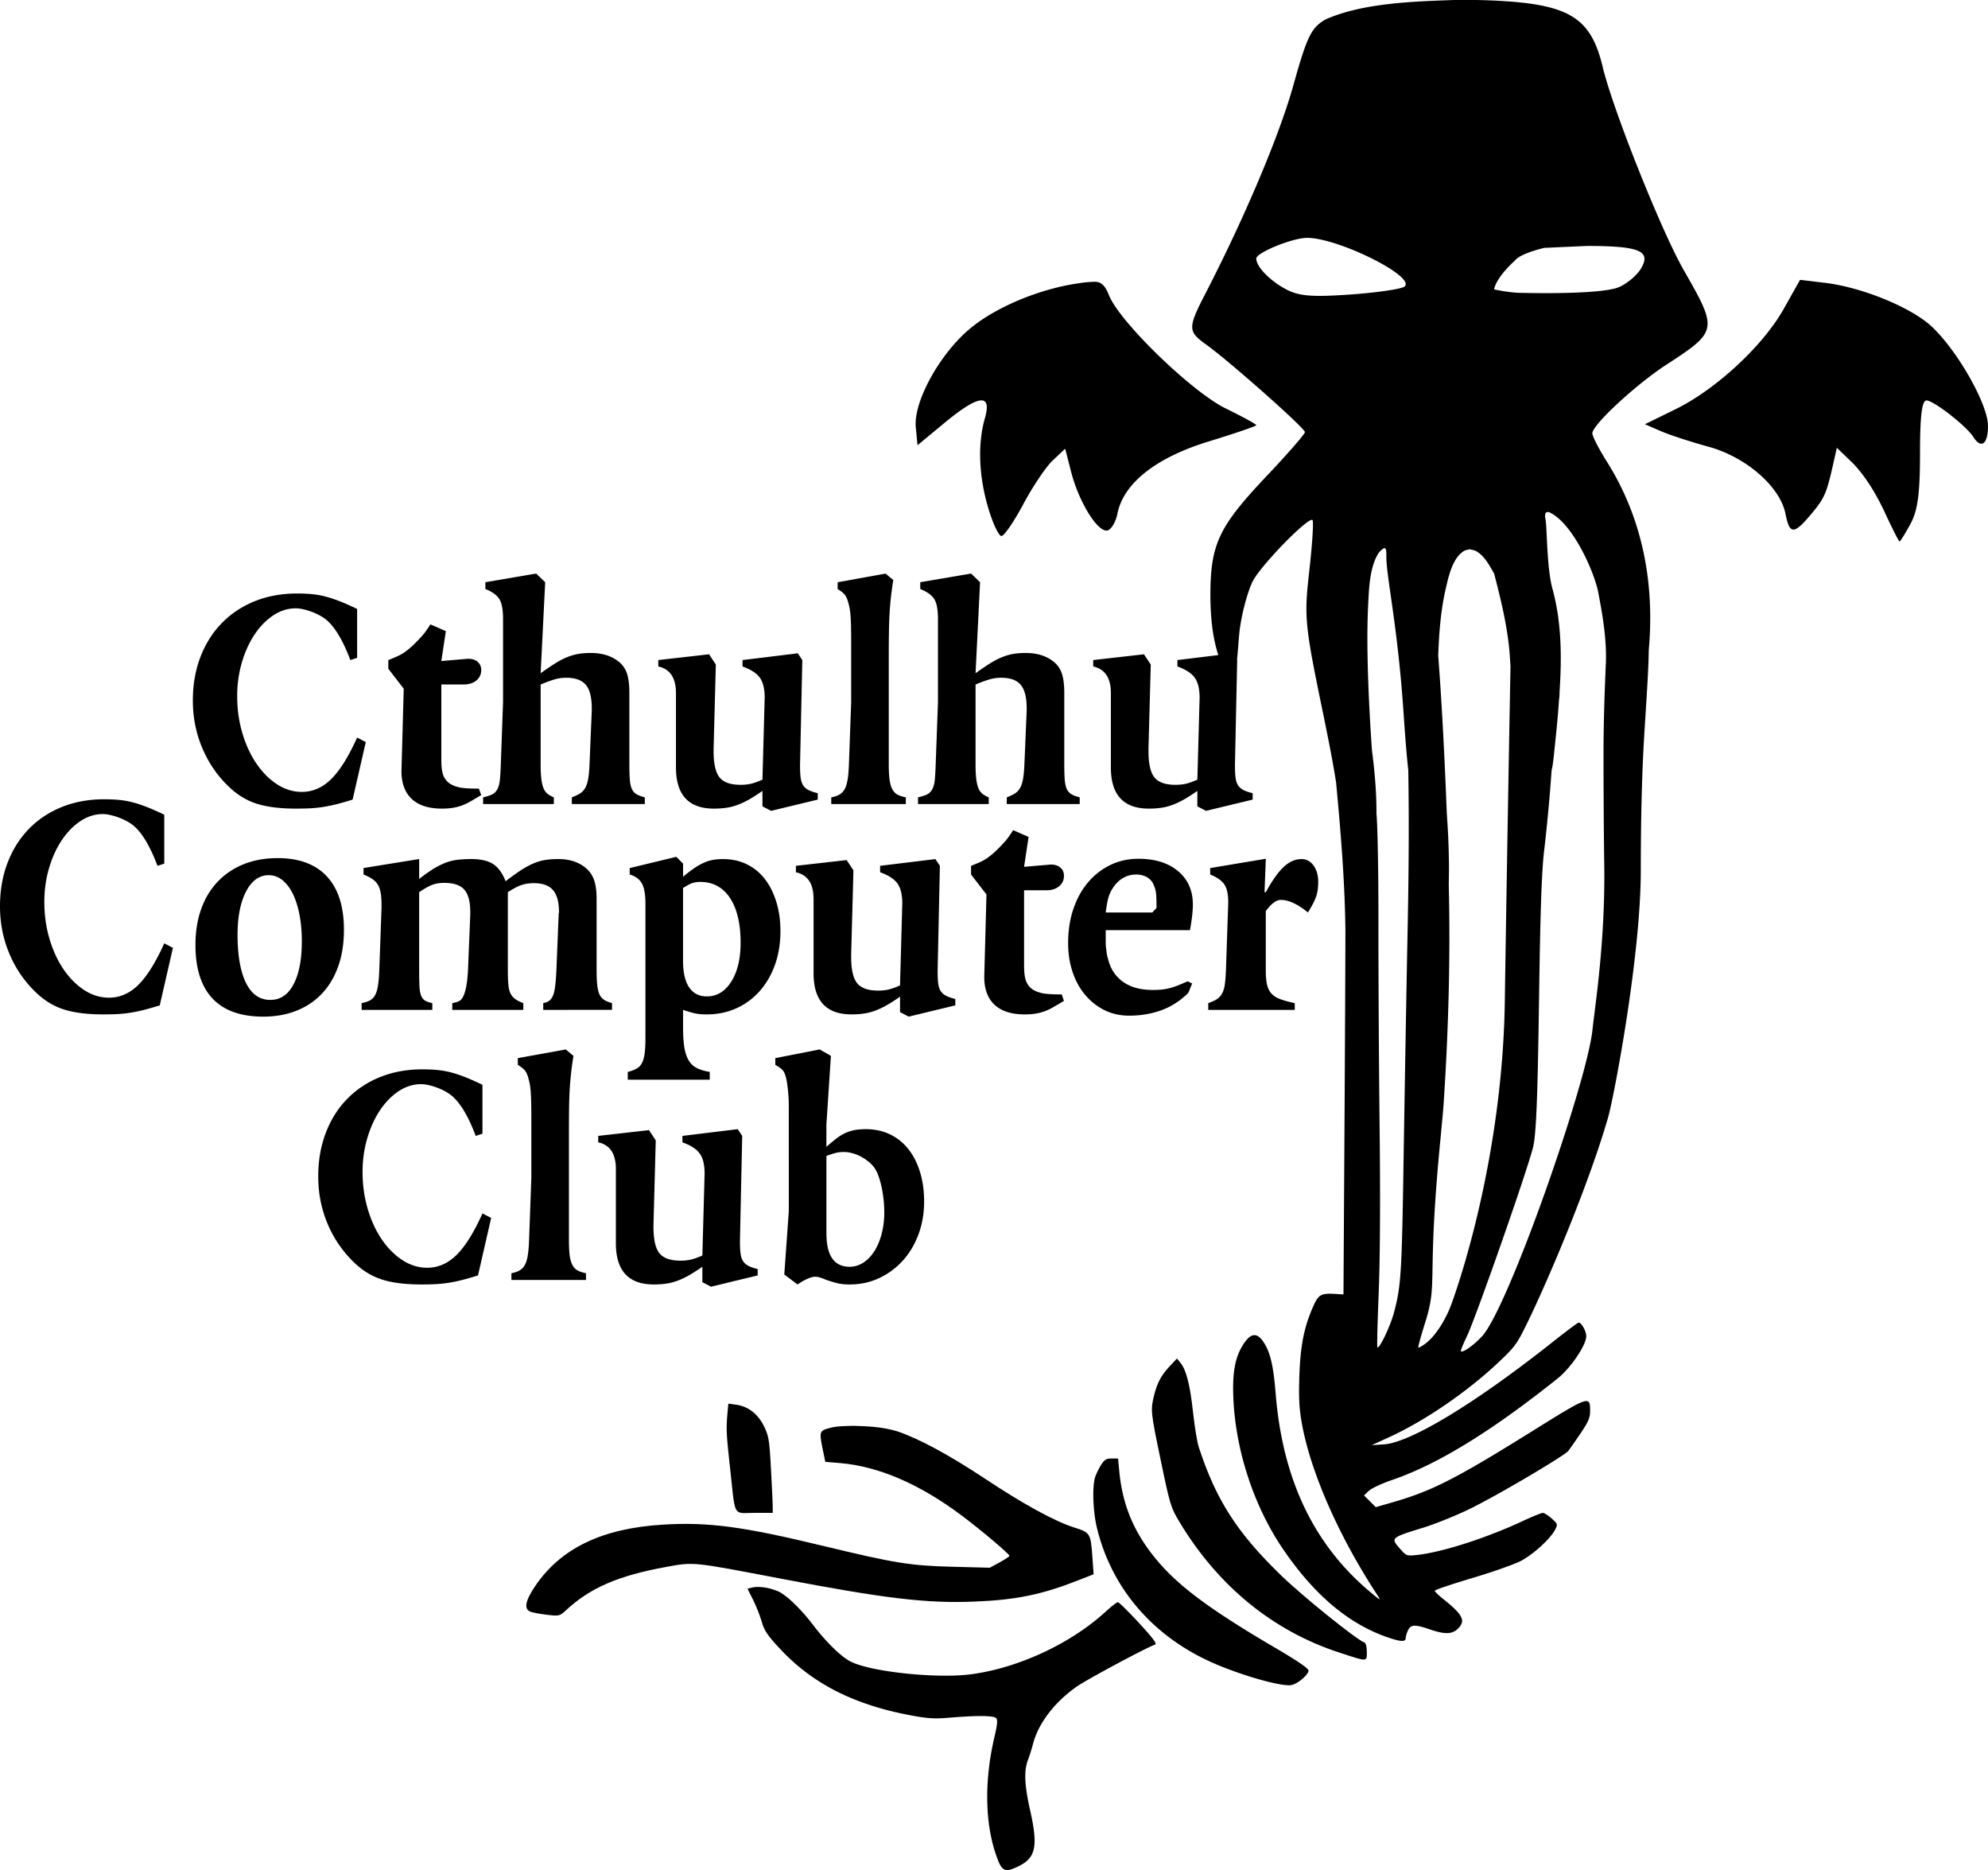 <svg xmlns="http://www.w3.org/2000/svg" width="551.49" height="518.64"><path d="M97.82 221.76q-2.59.8-4.55 1.3-1.96.48-3.7.75-1.74.27-3.48.36-1.74.09-3.97.09-6.68 0-10.96-1.38-4.28-1.39-7.76-4.78-4.73-4.54-7.31-10.7-2.59-6.15-2.59-13.1 0-6.6 2.1-12.09 2.1-5.48 5.93-9.4 3.83-3.93 9.14-6.07 5.3-2.14 11.72-2.14 2.32 0 4.2.18 1.87.18 3.74.67 1.87.5 3.92 1.3t4.82 2.13v13.56l-1.88.62q-2.85-7.58-6.15-10.7-.71-.71-1.83-1.38-1.11-.67-2.36-1.16-1.25-.5-2.5-.8-1.24-.31-2.31-.31-3.3 0-6.25 1.96-2.94 1.96-5.17 5.3-2.23 3.35-3.52 7.76-1.3 4.41-1.3 9.32 0 5.44 1.43 10.25 1.43 4.82 3.88 8.43 2.45 3.61 5.7 5.75 3.26 2.14 6.92 2.14 4.55 0 8.16-3.57 3.61-3.56 7.18-11.5l2.4 1.25zM133.49 220.51q-1.79 1.07-3.12 1.83-1.34.76-2.55 1.16-1.2.4-2.45.58-1.25.18-2.76.18-5.53 0-8.38-2.68-2.86-2.67-2.86-7.76L112 191l-4.28-5.53v-2.4q1.33-.54 2.36-.99 1.03-.45 1.83-.98t1.6-1.2q.8-.67 1.79-1.65 1.24-1.25 2.05-2.19.8-.94 2.05-2.9l4.28 1.88-1.25 8.29 7.4-.63q1.7 0 2.68.85.98.85.98 2.28 0 1.78-1.34 2.9-1.34 1.1-3.57 1.1h-6.15v20.87q0 2.86.53 4.28.54 1.43 1.79 2.32 1.25.8 2.9 1.12 1.65.3 5.21.3zM158.63 223v-1.86q1.43-.54 2.32-1.12.9-.58 1.43-1.56.53-.98.8-2.54t.36-3.97l.62-14.8v-.71q0-4.55-1.65-6.51t-5.4-1.96q-1.6 0-3.07.4-1.47.4-4.06 1.47v22.11q0 2.41.18 3.97t.58 2.59q.4 1.02 1.11 1.6.72.58 1.79 1.03V223h-19.62v-1.87q1.6-.36 2.5-.8.89-.45 1.42-1.39.54-.93.72-2.58.18-1.65.27-4.42l.62-17.2v-23.1q0-3.84-1.03-5.49-1.02-1.65-3.87-2.8v-1.88l14.09-2.4 2.5 2.4-1.26 25.24q2.23-1.6 4.02-2.72 1.78-1.12 3.34-1.74 1.56-.63 3.12-.9 1.56-.26 3.43-.26 4.82 0 7.85 2.5 1.52 1.25 2.19 3.2.66 1.97.66 5.45v19.7q0 2.68.14 4.33.13 1.65.58 2.58.44.94 1.29 1.43.85.49 2.27.85V223zM213.92 224.88l-2.41-1.25v-4.28q-2.05 1.43-3.7 2.37-1.65.93-3.21 1.51t-3.12.8q-1.56.23-3.44.23-10.52 0-10.52-11.42v-20.6q0-6.33-4.9-7.4v-1.78l14.09-1.6 1.87 2.85-.62 23.36v.63q0 5.26 1.65 7.3 1.64 2.06 5.84 2.06 1.51 0 2.76-.27 1.25-.27 3.3-1.16l.62-22.74q0-3.65-1.33-5.52-1.34-1.88-4.82-3.13v-1.78l15.34-1.87 1.25 1.87-.63 28.9v.62q0 1.96.18 3.2.18 1.25.71 2.06.54.8 1.52 1.3.98.48 2.5.84v1.78zM230.6 223v-1.86q1.42-.27 2.31-.8.9-.54 1.43-1.52.53-.98.8-2.63t.36-4.24l.62-17.2v-16.6q0-2.67-.04-4.45-.05-1.78-.14-2.99-.09-1.2-.26-2.1-.18-.89-.45-1.78-.36-1.25-.9-1.91-.53-.67-1.96-1.56v-1.88l13.3-2.4 2.13 1.78q-.44 2.85-.67 4.9-.22 2.05-.35 4.28-.14 2.23-.18 5.18-.05 2.94-.05 7.49v29.24q0 2.68.23 4.33.22 1.65.8 2.67.58 1.03 1.47 1.47.9.45 2.23.72V223zM279.28 223v-1.86q1.43-.54 2.32-1.12.89-.58 1.42-1.56.54-.98.8-2.54.27-1.56.36-3.97l.63-14.8v-.71q0-4.55-1.65-6.51t-5.4-1.96q-1.6 0-3.07.4-1.48.4-4.06 1.47v22.11q0 2.41.18 3.97t.58 2.59q.4 1.02 1.11 1.6.71.58 1.79 1.03V223h-19.62v-1.87q1.6-.36 2.5-.8.89-.45 1.42-1.39.54-.93.72-2.58.17-1.65.26-4.42l.63-17.2v-23.1q0-3.84-1.03-5.49-1.03-1.65-3.88-2.8v-1.88l14.1-2.4 2.49 2.4-1.25 25.24q2.23-1.6 4.01-2.72 1.79-1.12 3.35-1.74 1.56-.63 3.12-.9 1.56-.26 3.43-.26 4.81 0 7.85 2.5 1.51 1.25 2.18 3.2.67 1.97.67 5.45v19.7q0 2.68.13 4.33.14 1.65.58 2.58.45.94 1.3 1.43.84.49 2.27.85V223zM408.79 0c1.7 0 3.41.07 5.12.13 21.36.96 27.38 4.57 30.7 18.46 2.8 11.78 16.31 45.6 22.54 56.45 9.45 16.47 9.38 16.84-4.92 26.13-8.46 5.5-20.5 16.66-20.5 19 0 .81 1.8 4.32 3.99 7.8 9.85 15.6 13.15 33.25 11.77 51.02l-.1 1.2v.07c-.04 1.48-.06 2.96-.13 4.44-.4 9-1.16 17.97-1.53 26.97-.42 9.9-.55 19.8-.56 29.7 0 23.98-7.48 62.95-9.05 68.45-5.03 17.6-16.13 44.1-22.31 56.8-3 6.17-3.5 6.85-8.16 11.25-8.78 8.26-20.5 16.26-30.55 20.84l-4.58 2.08 3.28-.2c7.32-.43 25.16-11.2 46.5-28.07 3.97-3.15 7.4-5.72 7.64-5.72.77 0 2.1 2.38 2.1 3.78 0 2.46-4.29 8.8-7.9 11.69-18.4 14.7-33.39 23.9-45.96 28.18-2.82.96-5.72 2.32-6.46 3.02l-1.33 1.26 3.26 3.26 4.82-1.39c10.77-3.11 17.43-6.5 38.43-19.59 16.03-9.98 16.21-10.05 16.21-5.68 0 1.88-.5 3.03-2.69 6.26-1.48 2.17-2.99 4.33-3.36 4.8-1.1 1.38-19.39 12.17-26.97 15.9-3.84 1.9-9.8 4.32-13.23 5.38-9.13 2.81-9.14 2.82-6.45 5.89 1.73 1.96 1.82 2 4.74 1.68 6.83-.73 19.07-4.65 29.06-9.3 2.78-1.3 5.38-2.36 5.78-2.36.4 0 1.5.7 2.46 1.56 1.68 1.5 1.72 1.62.95 3.1-1.3 2.5-5.98 6.8-9.43 8.63-1.77.94-7.88 3.09-13.58 4.79-5.7 1.7-10.37 3.27-10.37 3.51 0 .24 1.01 1.23 2.24 2.21 5.67 4.52 6.46 6.16 4.06 8.42-1.56 1.46-3.6 1.49-7.64.1-4.19-1.44-5.35-1.39-6.11.3a6.93 6.93 0 0 0-.63 2.15c0 1.05-1.4.98-5.03-.27-10.75-3.7-20.24-11.68-28.86-24.27-8.18-11.95-13.3-27.47-13.91-42.19-.3-7.3.54-11.54 3.03-15.17 1.9-2.78 3.58-2.88 5.3-.31 1.9 2.8 2.78 6.51 3.4 14.25 1.93 24.05 10.67 42.25 26.63 55.46 2.5 2.07 2.63 2.12 1.65.62-10.76-16.4-18.62-34.27-21.02-47.81-.73-4.07-.88-7.08-.67-13.2.3-8.4 1.3-13.42 3.87-19.22 1.42-3.21 2.16-3.62 6.08-3.39l2.28.14.27-44.17c.15-24.28.27-49.84.27-56.8-.16-13.68-1.3-27.34-2.58-40.97-.94-6.04-2.16-12.04-3.37-18.03-5.35-25.78-5.55-27.7-4.08-40.6.84-7.44 1.25-13.82.9-14.18-1.02-1.08-14.15 12.33-16.56 16.93-1.23 2.34-3.32 9.33-3.8 15.08-.2 2.24-.34 4.5-.58 6.73l.05.08-.62 28.9v.62q0 1.96.18 3.2.18 1.25.71 2.06.54.8 1.52 1.3.98.48 2.5.84v1.78l-12.94 3.12-2.4-1.25v-4.28q-2.06 1.43-3.7 2.37-1.65.93-3.21 1.51t-3.13.8q-1.56.23-3.43.23-10.52 0-10.52-11.42v-20.6q0-6.33-4.9-7.4v-1.78l14.08-1.6 1.88 2.85-.63 23.36v.63q0 5.26 1.65 7.3 1.65 2.06 5.84 2.06 1.52 0 2.77-.27t3.3-1.16l.62-22.74q0-3.65-1.34-5.52-1.33-1.88-4.81-3.13v-1.78l11.34-1.38c-1.65-5.07-2.1-10.44-2.2-15.74-.05-15.03 2.08-19.62 15.87-34.2 5.68-6 10.34-11.35 10.36-11.9.04-1.06-21.05-19.75-27.56-24.4-4.91-3.5-4.92-4.58-.15-13.82 11-21.3 20.63-44.09 24.5-57.97 3.8-13.59 4.94-15.92 8.88-18.24C378.01.8 392.2.4 403.37 0L408.8 0zm20.54 142-.29.06c-.67.38-.37 1.5-.28 2.08.41 2.07.3 13.75 2 19.5 2.47 9.19 2.5 18.87 1.87 28.3.02.7-.04 1.41-.15 2.11-.31 5.18-.9 10.34-1.43 15.5-.16 1.36-.28 2.74-.62 4.08a482.59 482.59 0 0 1-2.01 21.78c-1.96 14.87-1.02 74.2-3.1 82.64-1.66 6.74-15.9 47.34-18.37 52.52-1.05 2.18-1.81 4.06-1.7 4.18.5.5 3.51-1.6 5.84-4.1 7.31-7.81 29.25-70.65 30.7-85.22.58-5.83 3.6-24.25 3.24-46.07-.11-6.81-.2-20.38-.2-30.16 0-8.32.27-16.64.64-24.95.3-6.9-.9-13.73-2.2-20.47-1.44-6.25-7.35-19.1-13.63-21.77h-.31zm-21.6 10.33c-.54.16-1.14.19-1.62.48-3.14 1.9-4.25 7.02-5 10.23-1.44 6.14-1.89 12.41-2.14 18.7 1.1 14.53 1.8 29.1 2.38 43.67.36 5.66.46 6.74.6 13.78.03 2.11-.03 4.22-.05 6.34.48 19.97-.08 39.93-1.38 59.86-.2 3.15-.54 6.29-.82 9.44-4.07 41.16-.63 40.22-4.36 52.02-1.16 3.66-2 6.75-1.88 6.87.12.13 1.1-.43 2.15-1.24 2.5-1.9 5.26-6.12 6.92-10.53 2.76-7.38 14.3-42.2 14.92-84.3.56-37.95 1.57-92.78 1.57-92.78l-.1-1.55c-.4-8.24-2.37-16.28-4.43-24.24-1.32-2.26-2.62-4.86-4.98-6.23-.53-.3-1.18-.34-1.77-.52zm-23.76-.35c-1.06.8-.6.37-1.43 1.24-2.64 3.91-2.78 10.24-3.01 14.8-.21 4.11-.24 9.15-.17 13.1.14 8.96.61 17.9 1.22 26.82.75 5.88 1.3 11.81 1.26 17.74.33 3.22.57 16.66.55 31.24-.01 14.07.14 39.28.33 56.02.22 19.49.13 35.84-.25 45.46-.34 8.27-.5 15.14-.38 15.27.54.53 3.56-5.76 4.58-9.53 2-7.41 2.21-10.81 2.71-43.39.28-17.77.78-46.62 1.13-64.1.28-14.34.4-28.69.16-43.04-.53-4.93-.9-9.88-1.24-14.84-1.58-24.59-4.84-38.68-4.84-44.36 0-.53.02-1.71-.18-2.17-.06-.16-.3-.18-.44-.26zM362.6 65.97c-3.97-.02-14.1 4.1-14.1 5.73 0 2.27 3.78 6.16 8.28 8.54 3.6 1.9 7.2 2.19 18.04 1.42 7.44-.53 14.13-1.53 14.86-2.23 2.97-2.8-18.44-13.44-27.08-13.47zm77.62 2.24-11.8.53s-6.64 1.5-8.15 3.51c-5.52 5.02-5.79 8-5.79 8s3.91.9 7.24.97c3.32.06 22.88.5 27.6-1.68 2.12-.97 4.71-3.15 5.77-4.85 3.16-5.06-.09-6.48-14.87-6.48zM44.32 278.83q-2.59.8-4.55 1.3-1.96.48-3.7.75-1.74.27-3.48.36-1.74.09-3.97.09-6.68 0-10.96-1.39-4.29-1.38-7.76-4.77-4.73-4.54-7.31-10.7Q0 258.32 0 251.37q0-6.6 2.1-12.09 2.1-5.48 5.92-9.4 3.84-3.93 9.14-6.07 5.31-2.14 11.73-2.14 2.32 0 4.2.18 1.86.18 3.74.67 1.87.49 3.92 1.3 2.05.8 4.82 2.13v13.56l-1.88.62q-2.85-7.58-6.15-10.7-.71-.71-1.83-1.38-1.11-.67-2.36-1.16-1.25-.5-2.5-.8-1.25-.32-2.32-.32-3.3 0-6.24 1.97-2.94 1.96-5.17 5.3t-3.52 7.76q-1.3 4.41-1.3 9.32 0 5.44 1.43 10.25 1.43 4.82 3.88 8.43 2.45 3.6 5.7 5.75 3.26 2.14 6.92 2.14 4.55 0 8.16-3.57 3.6-3.56 7.18-11.5l2.4 1.25zM83.73 261.08q0-4.1-.67-7.48-.67-3.4-1.87-5.8-1.2-2.4-2.9-3.75-1.7-1.33-3.74-1.33-3.93 0-6.3 4.54-2.35 4.55-2.35 11.95 0 8.56 2.31 13.33 2.32 4.77 6.78 4.77 4.2 0 6.47-4.37 2.27-4.37 2.27-11.86zm11.68-3.2q0 5.7-1.6 10.16t-4.5 7.53q-2.9 3.08-7.05 4.73-4.15 1.65-9.23 1.65-9.36 0-14.09-5.04-4.72-5.04-4.72-14.84 0-5.53 1.6-10 1.6-4.45 4.6-7.57 2.98-3.12 7.17-4.82 4.2-1.69 9.45-1.69 8.92 0 13.64 5.08 4.73 5.09 4.73 14.8zM150.7 280.08v-1.88q1.25-.26 1.7-.7.97-.72 1.37-2.6.4-1.87.58-5.88l.63-15.42q0-.18.04-.32.05-.13.05-.31 0-4.19-1.65-6.1-1.65-1.93-5.3-1.93-1.97 0-3.44.5-1.47.49-3.8 2v21.58q0 2.4.14 3.97.13 1.56.58 2.5.45.93 1.3 1.56.84.62 2.27 1.15v1.88h-19.7v-1.88q1.5-.26 2.13-.7 1.87-1.35 2.23-8.48l.63-15.42v-.63q0-4.37-1.66-6.24-1.64-1.87-5.57-1.87-1.87 0-3.3.53-1.42.54-3.65 2.05v21.58q0 2.85.09 4.55.08 1.7.49 2.63.4.94 1.11 1.34.72.4 1.96.66v1.88h-19.61v-1.88q1.42-.26 2.31-.75.9-.5 1.43-1.47.54-.99.8-2.68.27-1.7.36-4.28l.62-17.2V251q0-1.96-.22-3.3-.22-1.34-.76-2.27-.53-.94-1.51-1.6-.98-.68-2.5-1.3v-1.79l15.43-2.5v5.54q2.14-1.7 3.88-2.77 1.73-1.07 3.34-1.7 1.6-.62 3.3-.84 1.7-.22 3.92-.22 3.93 0 6.07 1.38t3.47 4.77q2.32-1.78 4.15-2.99 1.83-1.2 3.48-1.91 1.65-.72 3.3-.98 1.65-.27 3.7-.27 4.9 0 7.93 2.76 1.43 1.34 2.05 3.26.63 1.91.63 5.03v19.71q0 2.5.18 4.15.17 1.65.62 2.63.45.98 1.3 1.51.84.54 2.18.9v1.87zM205.45 261.44q0-7.94-2.95-12.4-2.94-4.45-8.29-4.45-1.25 0-2.23.35-.98.36-2.5 1.34v20.24q0 4.82 1.7 7.32t4.9 2.5q4.2 0 6.78-4.1 2.59-4.11 2.59-10.8zm11.05-3.2q0 5.07-1.51 9.31-1.52 4.24-4.24 7.31-2.72 3.08-6.46 4.77-3.75 1.7-8.2 1.7-1.97 0-3.22-.27-1.25-.27-3.38-.98v4.9q0 3.3.35 5.49.36 2.18 1.2 3.6.85 1.43 2.28 2.15 1.43.71 3.57 1.07v2.14h-22.74v-2.14q1.42-.36 2.4-.9.99-.53 1.52-1.55.54-1.03.76-2.68.22-1.65.22-4.06v-37.54q0-3.74-.98-5.53-.98-1.78-3.39-2.5v-1.78l12.93-3.12 1.88 1.88v3.65q1.69-1.42 3.07-2.36t2.68-1.52q1.29-.58 2.54-.8 1.25-.22 2.85-.22 3.57 0 6.51 1.42 2.94 1.43 5 4.06 2.05 2.63 3.2 6.33 1.16 3.7 1.16 8.16zM252.08 281.95l-2.4-1.25v-4.28q-2.06 1.43-3.7 2.37-1.66.93-3.22 1.51-1.56.58-3.12.8-1.56.23-3.43.23-10.52 0-10.52-11.42v-20.6q0-6.33-4.9-7.4v-1.78l14.08-1.6 1.88 2.85-.63 23.36v.63q0 5.26 1.65 7.3 1.65 2.06 5.84 2.06 1.52 0 2.76-.27 1.25-.27 3.3-1.16l.63-22.74q0-3.65-1.34-5.53-1.34-1.87-4.81-3.12v-1.78l15.33-1.87 1.25 1.87-.62 28.9v.62q0 1.96.18 3.2.17 1.25.7 2.06.54.8 1.52 1.29.99.49 2.5.85v1.78zM295.15 277.58q-1.78 1.07-3.12 1.83t-2.54 1.16q-1.2.4-2.45.58-1.25.18-2.77.18-5.53 0-8.38-2.68-2.85-2.67-2.85-7.76l.62-22.82-4.28-5.53v-2.41q1.34-.53 2.36-.98 1.03-.45 1.83-.98.8-.54 1.6-1.2.81-.67 1.79-1.66 1.25-1.24 2.05-2.18.8-.94 2.05-2.9l4.28 1.88-1.25 8.29 7.4-.63q1.7 0 2.68.85.98.85.98 2.27 0 1.79-1.34 2.9-1.33 1.12-3.56 1.12h-6.16v20.86q0 2.86.54 4.28.53 1.43 1.78 2.32 1.25.8 2.9 1.12 1.65.3 5.22.3z"/><path d="M320.83 251.81q0-2.85-.13-4.06-.14-1.2-.67-2.36-.54-1.34-1.83-2.1-1.3-.75-2.99-.75-3.65 0-6.06 3.12-1.07 1.43-1.56 2.94-.49 1.52-.85 4.46h12.93zm10.08-.98q0 2.76-.8 7.13h-23.37V261.35q0 .9.1 1.6l.17 1.39q.09.67.36 1.56.98 4.1 4.14 6.38 3.17 2.27 8.25 2.27 1.25 0 2.32-.09 1.07-.09 2.19-.36 1.1-.26 2.36-.75 1.25-.5 2.85-1.2l1.25.62q-.45.98-.71 1.74-.27.75-.54 1.02-3.3 3.21-7.4 4.68-4.1 1.47-8.83 1.47-3.74 0-6.82-1.51-3.07-1.52-5.35-4.2-2.27-2.67-3.52-6.37t-1.25-8.07q0-5.08 1.43-9.36 1.42-4.28 4.05-7.4t6.2-4.86q3.57-1.74 7.85-1.74 6.86 0 10.97 3.43 4.1 3.43 4.1 9.23zM365.68 244.68q0 2.14-.53 3.83-.54 1.7-2.32 4.55-4.28-3.48-7.49-3.48-1.96 0-4.2 3.12v16.32q0 2.4.32 3.92.31 1.52 1.2 2.55.9 1.02 2.46 1.6 1.56.58 4.06 1.12v1.87h-24v-1.88q1.52-.53 2.42-1.1.89-.59 1.42-1.57.54-.98.76-2.54.22-1.56.31-3.97l.63-18.46v-.44q0-3.21-1.07-4.82-1.07-1.6-3.93-2.76v-1.79l15.43-2.58-.36 9.27h.36q2.67-4.9 5-7.04 2.31-2.14 4.9-2.14 2.05 0 3.34 1.78 1.3 1.78 1.3 4.64zM132.6 353.73q-2.6.8-4.55 1.3-1.96.49-3.7.75-1.74.27-3.48.36-1.74.09-3.97.09-6.69 0-10.97-1.38-4.28-1.39-7.75-4.77-4.73-4.55-7.32-10.7-2.58-6.16-2.58-13.11 0-6.6 2.1-12.08 2.09-5.49 5.92-9.41 3.84-3.93 9.14-6.07 5.3-2.14 11.73-2.14 2.32 0 4.19.18 1.87.18 3.75.67 1.87.5 3.92 1.3t4.81 2.13v13.56l-1.87.62q-2.85-7.58-6.15-10.7-.71-.71-1.83-1.38-1.11-.67-2.36-1.16-1.25-.49-2.5-.8-1.25-.31-2.32-.31-3.3 0-6.24 1.96-2.94 1.96-5.17 5.3-2.23 3.35-3.52 7.76-1.3 4.42-1.3 9.32 0 5.44 1.43 10.25 1.43 4.82 3.88 8.43 2.45 3.61 5.7 5.75 3.26 2.14 6.92 2.14 4.54 0 8.16-3.56 3.6-3.57 7.17-11.5l2.41 1.24zM141.87 354.98v-1.87q1.42-.27 2.32-.8.89-.54 1.42-1.52.54-.98.8-2.63.27-1.65.36-4.24l.63-17.2v-16.6q0-2.67-.05-4.45-.04-1.78-.13-2.99-.09-1.2-.27-2.1-.18-.88-.44-1.78-.36-1.25-.9-1.91-.53-.67-1.96-1.56v-1.88l13.29-2.4 2.14 1.78q-.45 2.85-.67 4.9-.22 2.05-.36 4.28-.13 2.23-.18 5.18-.04 2.94-.04 7.49v29.24q0 2.68.22 4.33.23 1.65.8 2.67.59 1.03 1.48 1.47.89.45 2.23.72v1.87zM197.24 356.85l-2.4-1.25v-4.28q-2.06 1.43-3.7 2.37-1.65.93-3.21 1.51-1.57.58-3.13.8-1.56.23-3.43.23-10.52 0-10.52-11.42v-20.6q0-6.32-4.9-7.4v-1.78l14.08-1.6 1.88 2.85-.63 23.36v.63q0 5.26 1.65 7.3 1.65 2.06 5.84 2.06 1.52 0 2.77-.27 1.24-.26 3.3-1.16l.62-22.74q0-3.65-1.34-5.52-1.34-1.88-4.81-3.12v-1.79l15.33-1.87 1.25 1.87-.62 28.9v.62q0 1.96.18 3.2.18 1.26.71 2.06t1.52 1.3q.98.48 2.5.84v1.78zM245.3 336.08q0-3.3-.7-6.7-.72-3.38-1.8-5.16-.62-.98-1.6-1.83-.98-.85-2.18-1.52-1.2-.67-2.5-1.02-1.3-.36-2.45-.36-.98 0-1.87.18-.9.18-2.94.9v21.48q0 9.27 6.42 9.27 2.05 0 3.83-1.15 1.78-1.16 3.08-3.22 1.29-2.05 2-4.81.72-2.76.72-6.06zm11.06-2.86q0 4.9-1.56 9.1-1.56 4.19-4.32 7.27-2.77 3.07-6.56 4.86-3.79 1.78-8.16 1.78-1.87 0-3.12-.27-1.24-.27-3.38-.98-2.06-.9-3.04-.9-1.78 0-4.99 2.15l-3.66-2.77 1.25-17.56V307q0-3.56-.53-6.95-.36-2.05-.9-2.9-.53-.84-2.31-1.82v-1.88l12.3-2.4 3.12 1.78-1.25 19.08v6.15q1.61-1.42 2.9-2.4 1.3-.98 2.54-1.52 1.25-.53 2.55-.76 1.29-.22 2.98-.22 3.66 0 6.65 1.43 2.98 1.42 5.08 4.05t3.25 6.34q1.16 3.7 1.16 8.24zM209.47 440.14c2.3-.12 4.54.38 6.63 1.31 2.47 1.28 6.16 4.89 9.58 9.37 3.52 4.61 7.63 8.62 10.22 9.96 5.57 2.88 23.98 4.83 33.55 3.55 13.04-1.74 27.56-8.48 37.18-17.28 1.62-1.48 3.19-2.7 3.48-2.7.3 0 2.92 2.6 5.85 5.75 3.75 4.05 5.08 5.82 4.5 6-2.23.71-19 9.7-21.86 11.72-6.17 4.37-10.57 10.17-12.04 15.86a49.44 49.44 0 0 1-1.4 4.45c-1.13 2.94-.96 6.97.57 13.75 2.29 10.14 1.64 13.37-3.16 15.69-3.98 1.93-4.69 1.54-6.38-3.5-2.97-8.85-3.1-20.51-.35-32.2.84-3.6.96-4.91.5-5.38-.71-.71-5.35-.75-12.96-.11-4.27.36-6.13.23-11.22-.74-15.47-2.97-26.8-8.77-35.7-18.28-3.5-3.75-4.43-5.11-5.14-7.57a43.04 43.04 0 0 0-2.41-6.1l-1.55-3.08 1.37-.35.75-.12zM310.15 404.5l.36 3.64c.88 9.08 3.88 16.41 9.66 23.63 6.17 7.7 15.05 14.38 33.6 25.24 5.98 3.5 9.22 5.7 9.23 6.28.02 1.1-2.81 3.56-4.6 4.01-2.87.72-16.7-3.42-24.61-7.37-15.3-7.63-25.7-20.43-29.52-36.31-1.06-4.42-1.3-11.2-.5-13.86.24-.81.97-2.33 1.61-3.37.96-1.55 1.5-1.89 2.97-1.89h1.8z"/><path d="m326.5 376.77 1.02 1.26c1.58 1.96 2.63 6.17 3.46 13.81.42 3.85 1.12 8.1 1.55 9.43 4.76 14.65 10.61 23.78 22.83 35.62 5.98 5.8 20.78 17.73 23.08 18.61.47.18.73 1.15.73 2.66 0 2.78.32 2.77-7.79.11-18.31-6.01-33.48-18.41-44.16-36.13-2.4-3.98-2.64-4.74-5.17-16.9-2.86-13.7-2.9-14.17-1.9-18.24.87-3.51 2-5.62 4.4-8.16l1.94-2.07zM236.74 395.43c4.06.1 8.18.33 12.1 1.5 6.02 2.02 14.45 6.57 24.24 13.06 10.88 7.21 19.46 11.91 24.92 13.64 4.47 1.42 4.57 1.59 5.05 8.31l.33 4.67-4.25 1.66c-10.11 3.98-17.23 5.44-28.75 5.91-13.17.55-24.92-.84-53.59-6.33-24.85-4.75-24.28-4.7-32-3.28-13.36 2.44-21.09 5.8-27.87 12.1-1.63 1.51-1.84 1.56-5.12 1.18-1.87-.22-3.96-.6-4.62-.86-1.91-.72-1.5-2.96 1.26-7.07 7.1-10.52 18.58-16.06 35.46-17.08 12.57-.77 22.05.49 44.47 5.9 20.03 4.83 24.03 5.47 35.9 5.78l10.31.27 2.75-1.5c1.5-.82 2.73-1.64 2.7-1.81-.05-.54-7.86-7.13-13.2-11.13-11.62-8.73-23.08-13.68-33.75-14.58l-4.13-.35-.58-2.81c-1.18-5.67-1.14-5.8 1.88-6.6 2.12-.55 4.32-.5 6.49-.58z"/><path d="m202.05 389.29 2.16.29c3.3.44 6.06 2.57 7.73 5.97 1.29 2.64 1.5 3.87 1.91 11.47.26 4.69.48 9.43.5 10.54l.02 2.02h-5.11c-6.04 0-5.2 1.55-6.73-12.42-1.07-9.82-1.11-10.78-.7-15.52l.22-2.35zM499.36 77.62l6.9.82c10.29 1.22 24 6.84 29.64 12.15 7.2 6.76 15.59 21.58 15.59 27.53 0 5.07-1.9 6.5-4.06 3.07-1.91-3.03-11.03-10.13-13-10.13-1.28 0-1.8 4.29-1.8 14.66 0 11.14-.63 15.84-2.63 19.55-1.46 2.69-2.83 4.89-3.05 4.89-.22 0-2.18-3.9-4.37-8.65-2.25-4.66-4.93-9.2-8.5-12.98l-4.53-4.34-.97 4.34c-1.88 8.38-2.44 9.65-6.2 14.12-4.77 5.67-5.92 5.64-7.08-.19-1.5-7.5-10.91-15.7-21.31-18.56-4.93-1.35-10.92-3.3-13.31-4.35l-4.36-1.9 8.49-4.16c11.15-5.45 24.2-17.52 29.94-27.7l4.6-8.17zM303.71 78.14c2.38.01 3.18 1.99 4 3.89 3.1 7.46 22.95 26.67 32.3 31.24 4.67 2.29 8.5 4.38 8.5 4.65 0 .26-5.9 2.28-13.1 4.48-14.7 4.48-23.74 11.61-25.43 20.06-.52 2.58-1.88 4.69-3.03 4.69-2.78 0-7.73-8.2-9.8-16.24l-1.66-6.47-3.42 3.22c-1.88 1.77-5.56 7.21-8.16 12.1-2.61 4.9-5.35 8.9-6.1 8.9s-2.4-3.51-3.67-7.8c-2.63-8.85-2.96-17.8-.91-24.92 1.99-6.95-1.75-6.5-11.2 1.33l-7.5 6.2-.48-4.94c-.7-7 6.5-20.18 14.88-27.26 7.18-6.07 19.57-11.24 30.53-12.74a32.9 32.9 0 0 1 4.25-.39zM419.02 70.75z"/></svg>